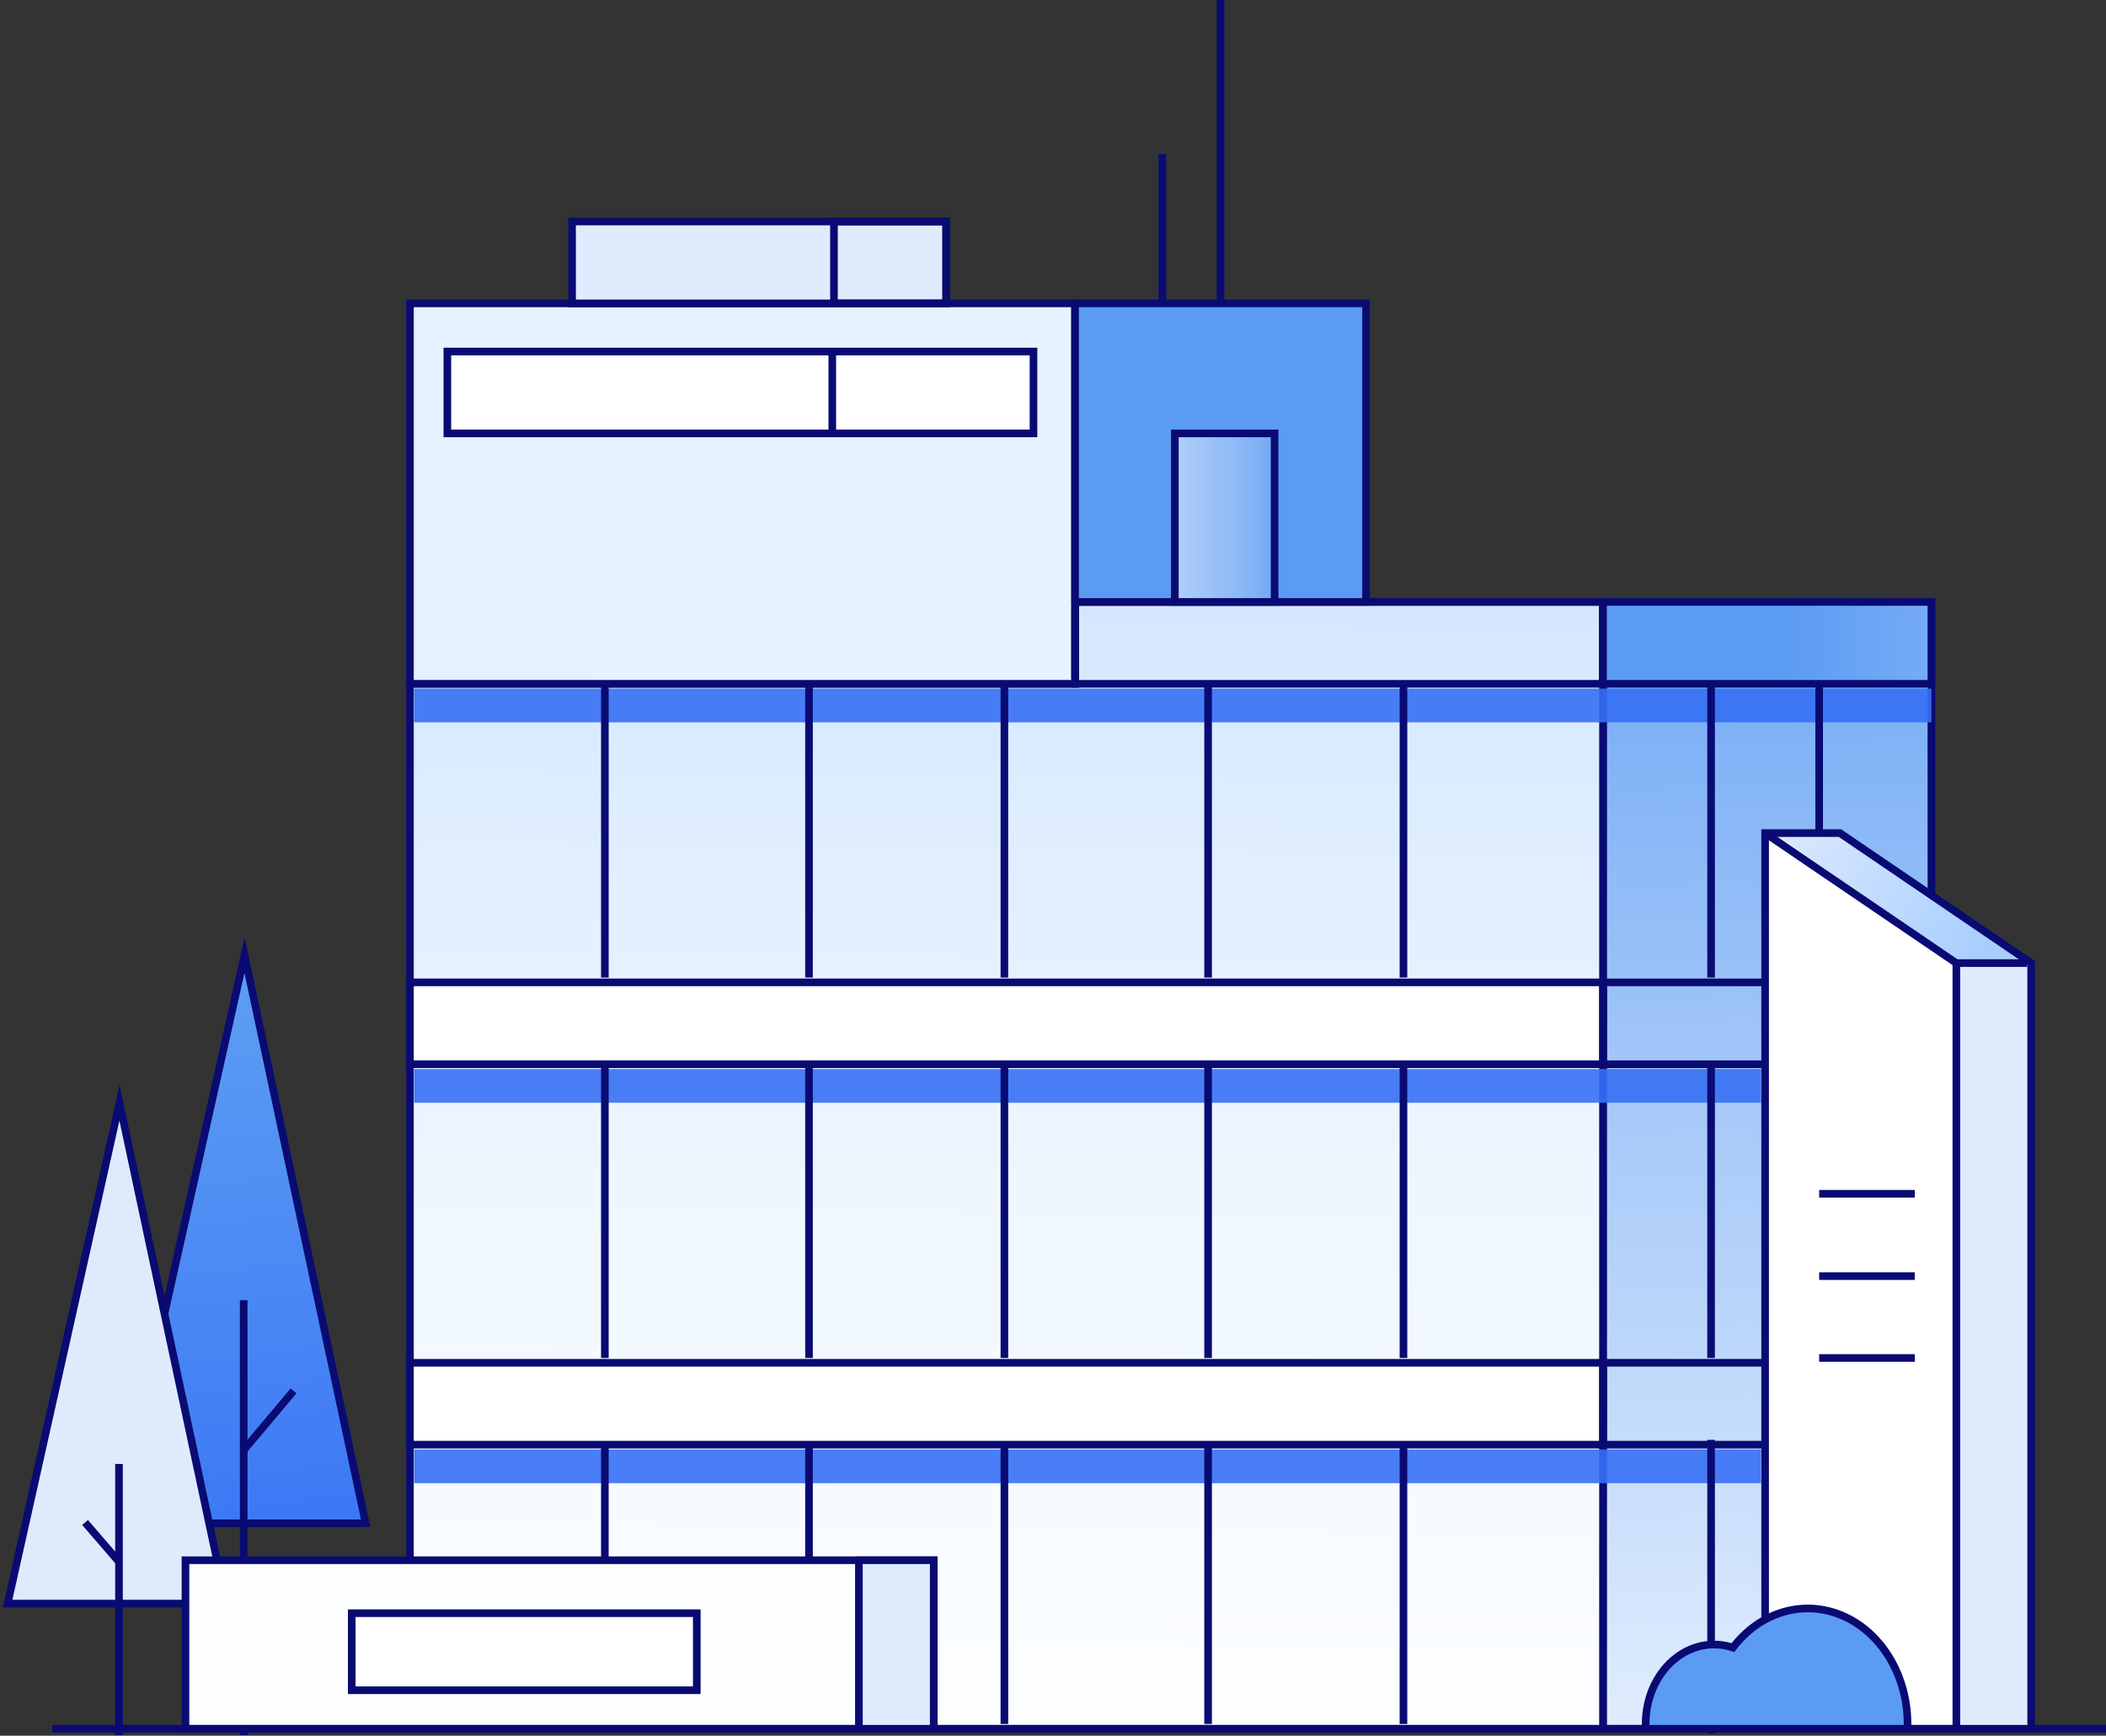 <svg xmlns="http://www.w3.org/2000/svg" width="552" height="455" viewBox="0 0 552 455" fill="none"><rect x="0" y="0" width="552" height="455" fill="#333333" stroke="none"/><path d="M64.094 250.356L95.845 399.31H30.829L64.094 250.356Z" fill="url(#paint0_linear_1_926)" stroke="#090B72" stroke-width="2" stroke-miterlimit="10"></path><path d="M63.878 340.827V454.852" stroke="#090B72" stroke-width="2" stroke-miterlimit="10"></path><path d="M63.856 380.161L76.942 364.596" stroke="#090B72" stroke-width="2" stroke-miterlimit="10"></path><path d="M506.237 157.79H420.16V453.174H506.237V157.79Z" fill="url(#paint1_linear_1_926)" stroke="#090B72" stroke-width="2" stroke-miterlimit="10"></path><path d="M107.449 453.174H420.159V157.79H281.782V179.25H107.449V453.174Z" fill="url(#paint2_linear_1_926)" stroke="#090B72" stroke-width="2" stroke-miterlimit="10"></path><g style="mix-blend-mode:multiply" opacity="0.9"><path d="M461.565 379.959H108.54V388.795H461.565V379.959Z" fill="#3670F5"></path></g><g style="mix-blend-mode:multiply" opacity="0.9"><path d="M461.565 280.236H108.54V289.072H461.565V280.236Z" fill="#3670F5"></path></g><path d="M420.159 157.79H281.783V179.25H420.159V157.79Z" stroke="#090B72" stroke-width="2" stroke-miterlimit="10"></path><path d="M506.237 157.79H420.16V179.25H506.237V157.79Z" fill="url(#paint3_linear_1_926)" stroke="#090B72" stroke-width="2" stroke-miterlimit="10"></path><path d="M420.159 257.514H107.449V278.973H420.159V257.514Z" fill="white" stroke="#090B72" stroke-width="2" stroke-miterlimit="10"></path><path d="M420.159 357.237H107.449V378.697H420.159V357.237Z" fill="white" stroke="#090B72" stroke-width="2" stroke-miterlimit="10"></path><path d="M506.237 257.514H420.16V278.973H506.237V257.514Z" stroke="#090B72" stroke-width="2" stroke-miterlimit="10"></path><path d="M506.237 357.237H420.16V378.697H506.237V357.237Z" stroke="#090B72" stroke-width="2" stroke-miterlimit="10"></path><g style="mix-blend-mode:multiply" opacity="0.9"><path d="M506.238 180.512H108.54V189.348H506.238V180.512Z" fill="#3670F5"></path></g><path d="M158.54 179.25V256.251" stroke="#090B72" stroke-width="2" stroke-miterlimit="10"></path><path d="M212.05 179.25V256.251" stroke="#090B72" stroke-width="2" stroke-miterlimit="10"></path><path d="M263.261 179.25V256.251" stroke="#090B72" stroke-width="2" stroke-miterlimit="10"></path><path d="M316.651 179.25V256.251" stroke="#090B72" stroke-width="2" stroke-miterlimit="10"></path><path d="M367.86 179.25V256.251" stroke="#090B72" stroke-width="2" stroke-miterlimit="10"></path><path d="M448.489 179.25V256.251" stroke="#090B72" stroke-width="2" stroke-miterlimit="10"></path><path d="M476.818 179.25V256.251" stroke="#090B72" stroke-width="2" stroke-miterlimit="10"></path><path d="M448.489 278.973V355.975" stroke="#090B72" stroke-width="2" stroke-miterlimit="10"></path><path d="M448.489 377.434V454.436" stroke="#090B72" stroke-width="2" stroke-miterlimit="10"></path><path d="M476.818 278.973V355.975" stroke="#090B72" stroke-width="2" stroke-miterlimit="10"></path><path d="M158.54 278.973V355.975" stroke="#090B72" stroke-width="2" stroke-miterlimit="10"></path><path d="M212.05 278.973V355.975" stroke="#090B72" stroke-width="2" stroke-miterlimit="10"></path><path d="M263.261 278.973V355.975" stroke="#090B72" stroke-width="2" stroke-miterlimit="10"></path><path d="M316.651 278.973V355.975" stroke="#090B72" stroke-width="2" stroke-miterlimit="10"></path><path d="M367.86 278.973V355.975" stroke="#090B72" stroke-width="2" stroke-miterlimit="10"></path><path d="M158.54 378.696V451.911" stroke="#090B72" stroke-width="2" stroke-miterlimit="10"></path><path d="M212.05 378.696V451.911" stroke="#090B72" stroke-width="2" stroke-miterlimit="10"></path><path d="M263.261 378.696V451.911" stroke="#090B72" stroke-width="2" stroke-miterlimit="10"></path><path d="M316.651 378.696V451.911" stroke="#090B72" stroke-width="2" stroke-miterlimit="10"></path><path d="M367.86 378.696V451.911" stroke="#090B72" stroke-width="2" stroke-miterlimit="10"></path><path d="M532.387 453.174V252.464L482.266 218.382H462.654V453.174H532.387Z" fill="white"></path><path d="M531.297 252.464H513.864L464.833 218.382H482.266L531.297 252.464Z" fill="url(#paint4_linear_1_926)"></path><path d="M532.388 252.464H512.775V451.911H532.388V252.464Z" fill="#DEEBFD"></path><path d="M532.387 453.174V252.464L482.266 218.382H462.654V453.174H532.387Z" stroke="#090B72" stroke-width="2" stroke-miterlimit="10"></path><path d="M512.775 252.464V453.174" stroke="#090B72" stroke-width="2" stroke-miterlimit="10"></path><path d="M462.654 218.382L512.775 252.464H531.298" stroke="#090B72" stroke-width="2" stroke-miterlimit="10"></path><path d="M476.818 312.93H501.879" stroke="#090B72" stroke-width="2" stroke-miterlimit="10"></path><path d="M476.818 334.515H501.879" stroke="#090B72" stroke-width="2" stroke-miterlimit="10"></path><path d="M476.818 355.975H501.879" stroke="#090B72" stroke-width="2" stroke-miterlimit="10"></path><path d="M281.782 79.526H107.449V179.25H281.782V79.526Z" fill="url(#paint5_linear_1_926)" stroke="#090B72" stroke-width="2" stroke-miterlimit="10"></path><path d="M358.053 79.526H281.783V157.79H358.053V79.526Z" fill="url(#paint6_linear_1_926)" stroke="#090B72" stroke-width="2" stroke-miterlimit="10"></path><path d="M334.083 113.609H307.933V157.79H334.083V113.609Z" fill="url(#paint7_linear_1_926)" stroke="#090B72" stroke-width="2" stroke-miterlimit="10"></path><path d="M304.665 40.394V79.526" stroke="#090B72" stroke-width="2" stroke-miterlimit="10"></path><path d="M270.887 92.149H117.256V113.609H270.887V92.149Z" fill="url(#paint8_linear_1_926)" stroke="#090B72" stroke-width="2" stroke-miterlimit="10"></path><path d="M218.151 92.149V113.609" stroke="#090B72" stroke-width="2" stroke-miterlimit="10"></path><path d="M248.005 58.067H149.943V79.526H248.005V58.067Z" fill="url(#paint9_linear_1_926)" stroke="#090B72" stroke-width="2" stroke-miterlimit="10"></path><path d="M248.006 58.067H218.588V79.526H248.006V58.067Z" stroke="#090B72" stroke-width="2" stroke-miterlimit="10"></path><path d="M31.321 289.072L59.301 420.353H2L31.321 289.072Z" fill="url(#paint10_linear_1_926)" stroke="#090B72" stroke-width="2" stroke-miterlimit="10"></path><path d="M31.19 383.746V454.852" stroke="#090B72" stroke-width="2" stroke-miterlimit="10"></path><path d="M31.19 409.409L22.299 399.096" stroke="#090B72" stroke-width="2" stroke-miterlimit="10"></path><path d="M244.738 408.992H48.613V453.173H244.738V408.992Z" fill="url(#paint11_linear_1_926)" stroke="#090B72" stroke-width="2" stroke-miterlimit="10"></path><path d="M225.31 408.992V453.173" stroke="#090B72" stroke-width="2" stroke-miterlimit="10"></path><path d="M319.919 0V79.526" stroke="#090B72" stroke-width="2" stroke-miterlimit="10"></path><path d="M281.783 159.052V177.987" stroke="#090B72" stroke-width="2" stroke-miterlimit="10"></path><path d="M13.745 453.173H551.999" stroke="#090B72" stroke-width="2" stroke-miterlimit="10"></path><path d="M182.63 422.878H92.195V443.075H182.63V422.878Z" fill="white" stroke="#090B72" stroke-width="2" stroke-miterlimit="10"></path><path d="M244.737 408.992H225.124V453.173H244.737V408.992Z" fill="url(#paint12_linear_1_926)" stroke="#090B72" stroke-width="2" stroke-miterlimit="10"></path><path d="M431.394 453.173C431.394 452.757 431.34 452.34 431.34 451.911C431.333 448.689 431.974 445.509 433.21 442.623C434.447 439.737 436.246 437.224 438.466 435.282C440.685 433.34 443.264 432.023 445.998 431.434C448.733 430.846 451.548 431.002 454.221 431.891C457.733 427.277 462.375 424.011 467.529 422.527C472.682 421.044 478.104 421.414 483.071 423.587C488.039 425.76 492.318 429.635 495.339 434.694C498.36 439.754 499.98 445.759 499.983 451.911C499.983 452.34 499.983 452.757 499.983 453.173H431.394Z" fill="url(#paint13_linear_1_926)" stroke="#090B72" stroke-width="2" stroke-miterlimit="10"></path><defs><linearGradient id="paint0_linear_1_926" x1="65.718" y1="431.121" x2="49.001" y2="264.375" gradientUnits="userSpaceOnUse"><stop stop-color="#3670F5"></stop><stop offset="0.99" stop-color="#5B9BF3"></stop></linearGradient><linearGradient id="paint1_linear_1_926" x1="465.727" y1="445.764" x2="457.275" y2="95.711" gradientUnits="userSpaceOnUse"><stop stop-color="#DEEBFD"></stop><stop offset="0.45" stop-color="#A6C9F9"></stop><stop offset="1" stop-color="#5B9BF3"></stop></linearGradient><linearGradient id="paint2_linear_1_926" x1="261.821" y1="555.99" x2="268.212" y2="-17.982" gradientUnits="userSpaceOnUse"><stop stop-color="white"></stop><stop offset="0.21" stop-color="#FBFDFF"></stop><stop offset="0.43" stop-color="#EEF6FF"></stop><stop offset="0.65" stop-color="#D9EAFF"></stop><stop offset="0.87" stop-color="#BDDAFF"></stop><stop offset="1" stop-color="#A8CEFF"></stop></linearGradient><linearGradient id="paint3_linear_1_926" x1="658.604" y1="168.52" x2="437.877" y2="168.52" gradientUnits="userSpaceOnUse"><stop stop-color="#DEEBFD"></stop><stop offset="0.87" stop-color="#5B9BF3"></stop></linearGradient><linearGradient id="paint4_linear_1_926" x1="466.979" y1="209.949" x2="523.198" y2="244.27" gradientUnits="userSpaceOnUse"><stop stop-color="#DEEBFD"></stop><stop offset="1" stop-color="#A8CEFF"></stop></linearGradient><linearGradient id="paint5_linear_1_926" x1="39719.4" y1="7146.92" x2="12400.5" y2="37882.4" gradientUnits="userSpaceOnUse"><stop stop-color="white"></stop><stop offset="0.21" stop-color="#FBFDFF"></stop><stop offset="0.43" stop-color="#EEF6FF"></stop><stop offset="0.65" stop-color="#D9EAFF"></stop><stop offset="0.87" stop-color="#BDDAFF"></stop><stop offset="1" stop-color="#A8CEFF"></stop></linearGradient><linearGradient id="paint6_linear_1_926" x1="34754.6" y1="7436.34" x2="21064" y2="7436.34" gradientUnits="userSpaceOnUse"><stop stop-color="#DEEBFD"></stop><stop offset="0.87" stop-color="#5B9BF3"></stop></linearGradient><linearGradient id="paint7_linear_1_926" x1="258.771" y1="135.699" x2="343.202" y2="135.699" gradientUnits="userSpaceOnUse"><stop offset="0.14" stop-color="#DEEBFD"></stop><stop offset="0.26" stop-color="#D8E7FD"></stop><stop offset="0.42" stop-color="#C8DEFB"></stop><stop offset="0.6" stop-color="#ADCDF9"></stop><stop offset="0.8" stop-color="#88B6F6"></stop><stop offset="0.99" stop-color="#5B9BF3"></stop></linearGradient><linearGradient id="paint8_linear_1_926" x1="27397.5" y1="401.166" x2="27397.5" y2="2039.17" gradientUnits="userSpaceOnUse"><stop stop-color="white"></stop><stop offset="0.21" stop-color="#FBFDFF"></stop><stop offset="0.43" stop-color="#EEF6FF"></stop><stop offset="0.65" stop-color="#D9EAFF"></stop><stop offset="0.87" stop-color="#BDDAFF"></stop><stop offset="1" stop-color="#A8CEFF"></stop></linearGradient><linearGradient id="paint9_linear_1_926" x1="13294.2" y1="1556.8" x2="16299.7" y2="-2828.66" gradientUnits="userSpaceOnUse"><stop stop-color="#DEEBFD"></stop><stop offset="0.87" stop-color="#5B9BF3"></stop></linearGradient><linearGradient id="paint10_linear_1_926" x1="6968.01" y1="20157.2" x2="6968.01" y2="47463.7" gradientUnits="userSpaceOnUse"><stop stop-color="#DEEBFD"></stop><stop offset="1" stop-color="#A8CEFF"></stop></linearGradient><linearGradient id="paint11_linear_1_926" x1="29981.2" y1="15270.7" x2="5421.75" y2="45400.1" gradientUnits="userSpaceOnUse"><stop stop-color="white"></stop><stop offset="0.21" stop-color="#FBFDFF"></stop><stop offset="0.43" stop-color="#EEF6FF"></stop><stop offset="0.65" stop-color="#D9EAFF"></stop><stop offset="0.87" stop-color="#BDDAFF"></stop><stop offset="1" stop-color="#A8CEFF"></stop></linearGradient><linearGradient id="paint12_linear_1_926" x1="4443.19" y1="13057.6" x2="4443.19" y2="16627" gradientUnits="userSpaceOnUse"><stop stop-color="#DEEBFD"></stop><stop offset="0.45" stop-color="#A6C9F9"></stop><stop offset="1" stop-color="#5B9BF3"></stop></linearGradient><linearGradient id="paint13_linear_1_926" x1="32642.4" y1="11123.7" x2="29468.2" y2="13135.5" gradientUnits="userSpaceOnUse"><stop stop-color="#3670F5"></stop><stop offset="0.99" stop-color="#5B9BF3"></stop></linearGradient></defs></svg>